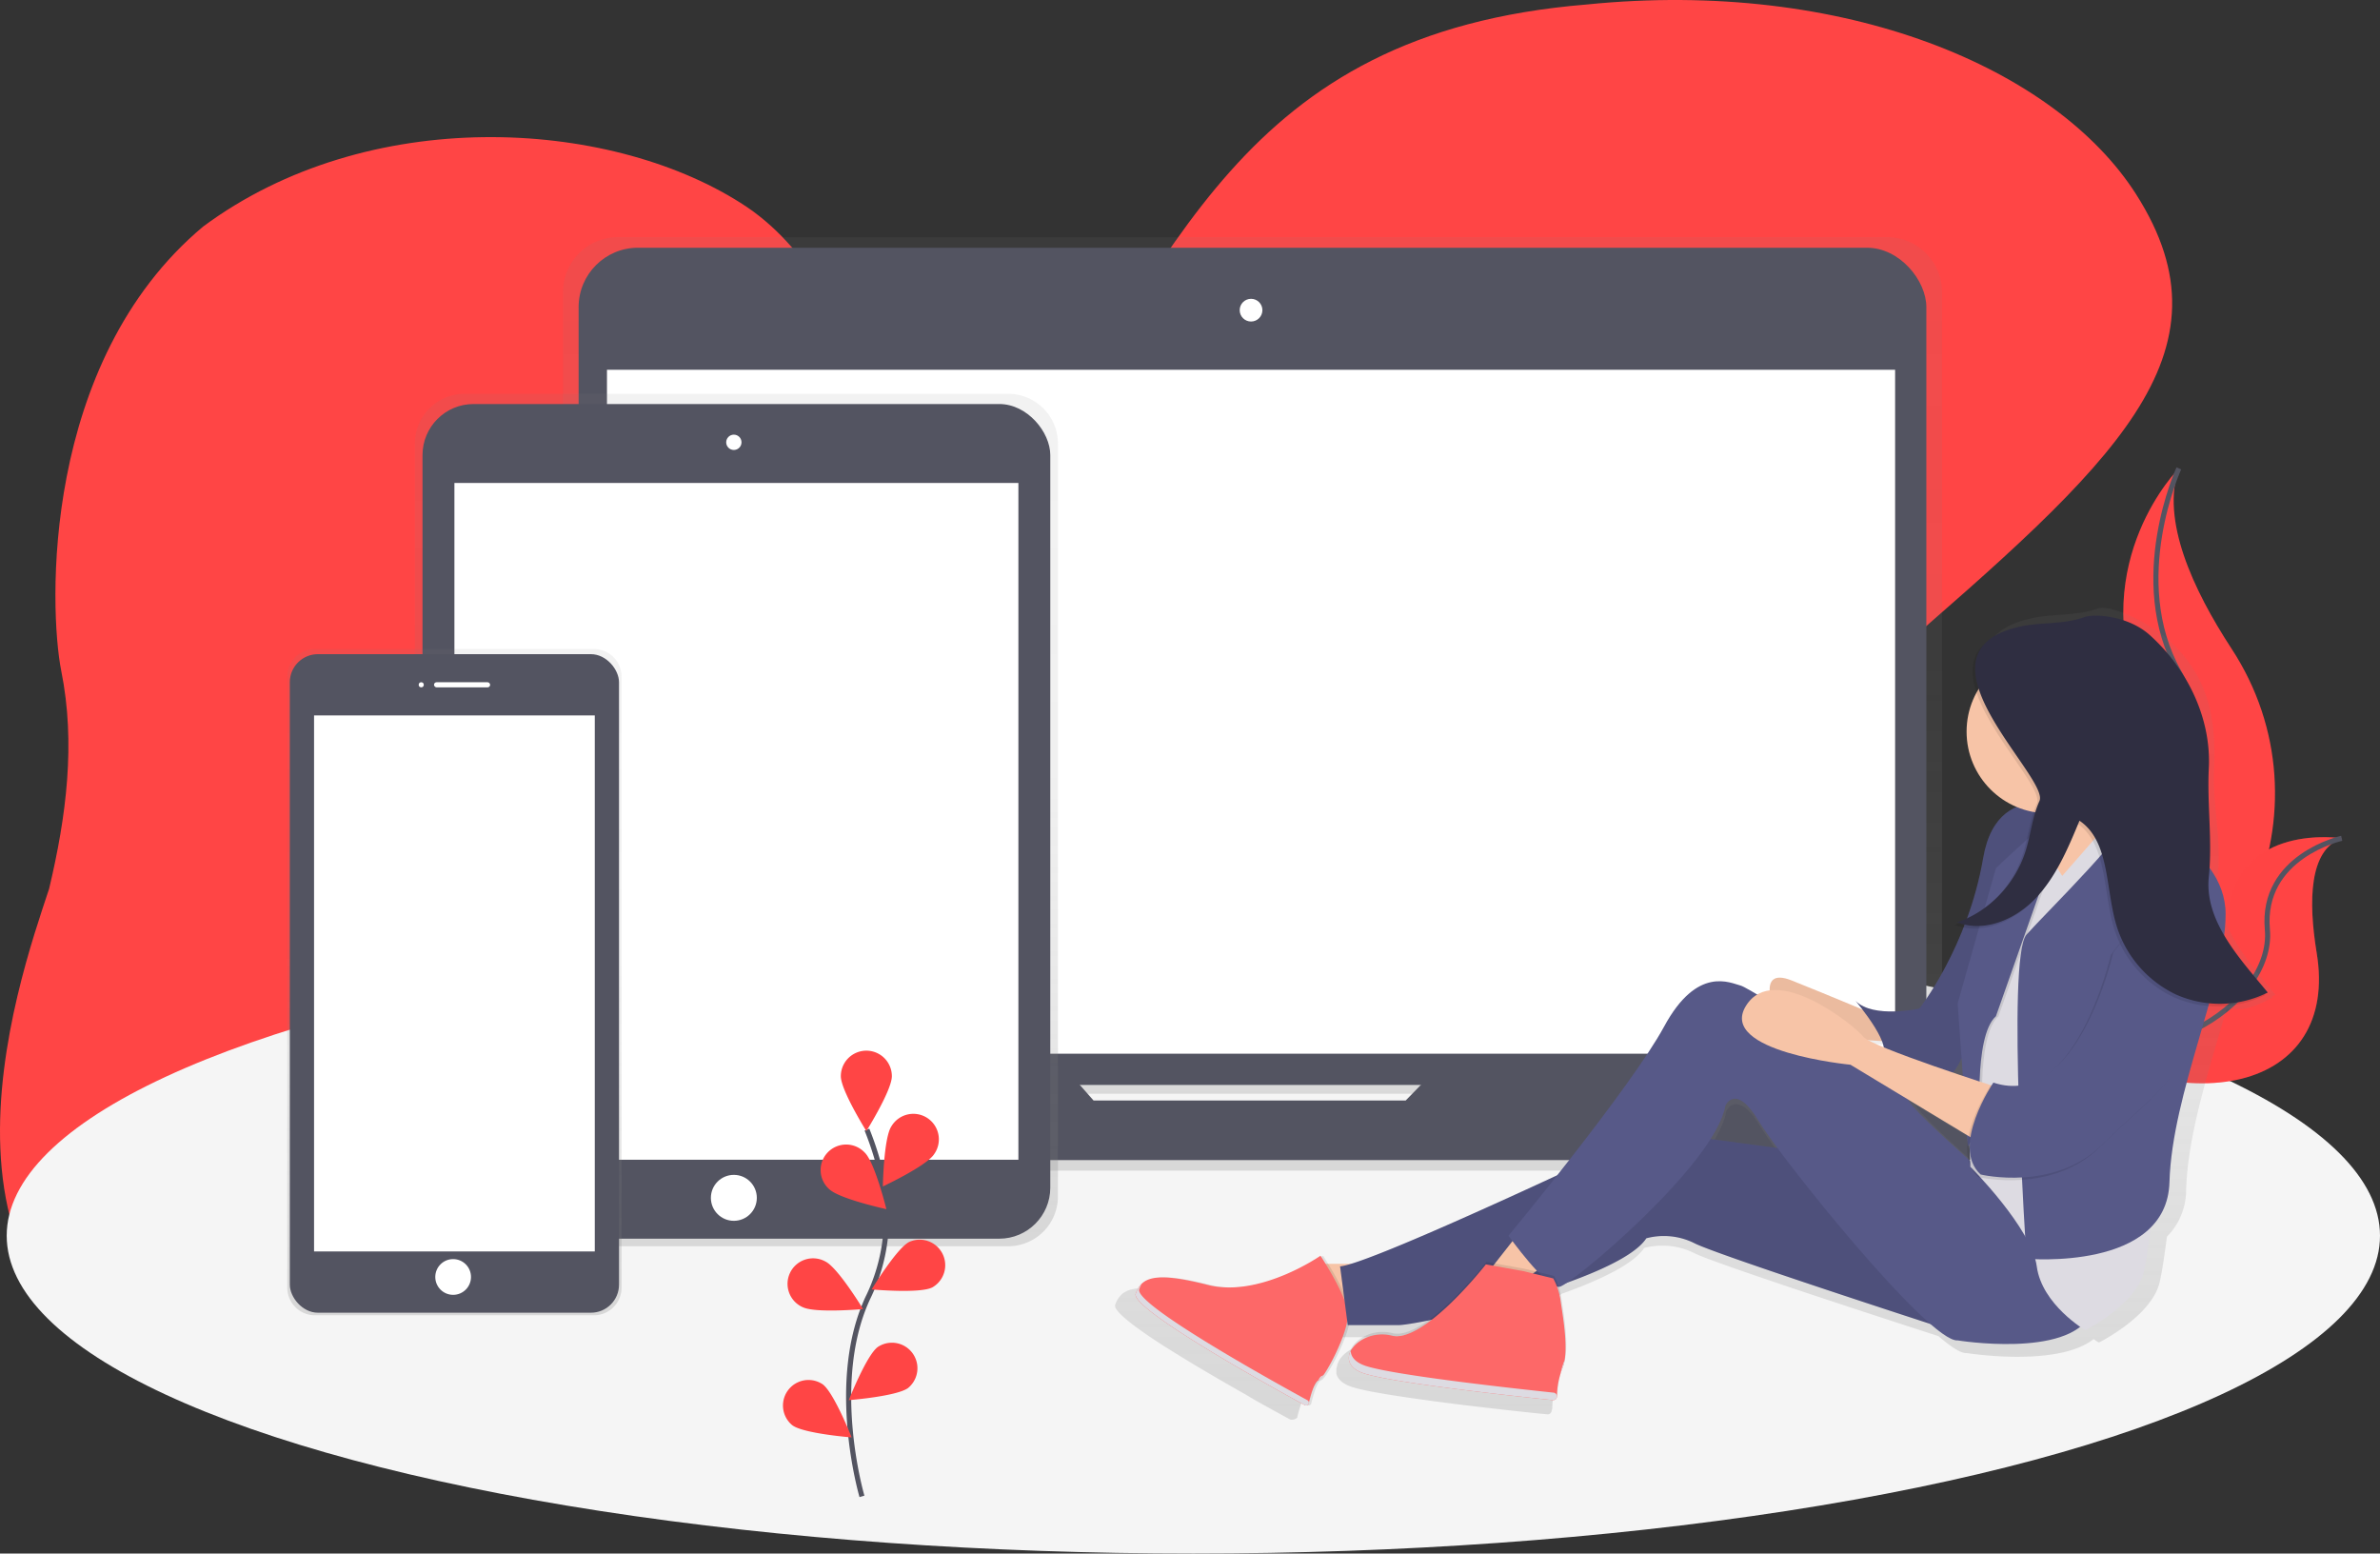 <?xml version="1.0" encoding="UTF-8" standalone="no"?>
<svg
   xmlns:dc="http://purl.org/dc/elements/1.1/"
   xmlns:cc="http://creativecommons.org/ns#"
   xmlns:rdf="http://www.w3.org/1999/02/22-rdf-syntax-ns#"
   xmlns:svg="http://www.w3.org/2000/svg"
   xmlns="http://www.w3.org/2000/svg"
   xmlns:xlink="http://www.w3.org/1999/xlink"
   xmlns:sodipodi="http://sodipodi.sourceforge.net/DTD/sodipodi-0.dtd"
   xmlns:inkscape="http://www.inkscape.org/namespaces/inkscape"
   width="932.627"
   height="608.636"
   data-name="Layer 1"
   version="1.1"
   viewBox="0 0 932.627 608.636"
   id="svg157"
   sodipodi:docname="A.svg"
   inkscape:version="0.92.5 (2060ec1f9f, 2020-04-08)">
  <rect x="0" y="0" width="932.627" height="608.636" fill="#333333" stroke="none"/>
  <sodipodi:namedview
     pagecolor="#ffffff"
     bordercolor="#666666"
     borderopacity="1"
     objecttolerance="10"
     gridtolerance="10"
     guidetolerance="10"
     inkscape:pageopacity="0"
     inkscape:pageshadow="2"
     inkscape:window-width="1360"
     inkscape:window-height="705"
     id="namedview159"
     showgrid="false"
     inkscape:zoom="0.36776062"
     inkscape:cx="518.45654"
     inkscape:cy="304.61801"
     inkscape:window-x="1358"
     inkscape:window-y="-8"
     inkscape:window-maximized="1"
     inkscape:current-layer="svg157" />
  <defs
     id="defs15">
    <linearGradient
       id="deacd444-d5db-4c24-9492-02e57292be3c"
       x1="675.05"
       x2="675.05"
       y1="606.02"
       y2="240.27"
       gradientUnits="userSpaceOnUse">
      <stop
         stop-color="gray"
         stop-opacity=".25"
         offset="0"
         id="stop4" />
      <stop
         stop-color="gray"
         stop-opacity=".12"
         offset=".54"
         id="stop6" />
      <stop
         stop-color="gray"
         stop-opacity=".1"
         offset="1"
         id="stop8" />
    </linearGradient>
    <linearGradient
       id="a1de9c2c-a914-4f57-a703-6b671b828453"
       x1="473.94"
       x2="473.94"
       y1="635.65"
       y2="301.65"
       gradientTransform="translate(-82,-130)"
       xlink:href="#deacd444-d5db-4c24-9492-02e57292be3c" />
    <linearGradient
       id="33ead0d0-8f65-4117-bca2-44ecb419ecb0"
       x1="363.44"
       x2="363.44"
       y1="662.65"
       y2="401.65"
       gradientTransform="translate(-82,-130)"
       xlink:href="#deacd444-d5db-4c24-9492-02e57292be3c" />
    <linearGradient
       id="9a5964b5-9011-4675-8f60-8033350848c0"
       x1="849.68"
       x2="849.68"
       y1="703.66"
       y2="385.5"
       gradientTransform="translate(-82,-130)"
       xlink:href="#deacd444-d5db-4c24-9492-02e57292be3c" />
    <linearGradient
       id="linearGradient949"
       x1="675.05"
       x2="675.05"
       y1="606.02"
       y2="240.27"
       gradientTransform="translate(-82,-130)"
       gradientUnits="userSpaceOnUse"
       xlink:href="#deacd444-d5db-4c24-9492-02e57292be3c" />
  </defs>
  <title
     id="title17">web_devices</title>
  <g
     transform="translate(-103.373,-17.364)"
     id="g155">
    <path
       d="M 184.87,564.62 C 62.68,535.252 110.862,401.29 122.63,365.51 c 6.752,-28.399 10.445,-56.994 4.745,-85.304 -4.835,-24.33 -7.935,-120.86 55.568,-174.06 64.581,-47.895 158.27,-42.429 210.48,-9.393 55.963,34.824 54.503,130.47 109.02,109.84 61.44,-86.663 85.479,-176.21 222.69,-187.47 101.43,-10.196 183.86,25.164 215.24,74.267 40.095,62.733 -8.723,105.67 -97.161,182.26 -9.91,8.583 -315.8,-134.24 -315.8,-112.7 0,20.813 -5.207,37.171 -26.922,84.577 -24.56,53.618 -27.983,66.59 -27.736,105.11 0.115,17.854 -1.004,36.967 -2.487,42.472 -6.569,24.394 -25.689,35.083 -80.436,44.965 -52.915,9.552 -53.698,10.042 -72.003,45.097 -27.068,51.837 -46.248,71.528 -77.634,79.703 -19.386,5.05 -35.87,4.973 -55.33,-0.256 z"
       style="fill:#ff4545;paint-order:normal"
       id="path19"
       inkscape:connector-curvature="0" />
    <ellipse
       cx="571"
       cy="501.48"
       rx="465"
       ry="124.52"
       id="ellipse21"
       style="fill:#f5f5f5" />
    <path
       d="m 957.18,200.86 c 0,0 -35.83,35.83 -15.6,89 20.23,53.17 -34.68,141.59 -34.68,141.59 0,0 0.59,-0.09 1.68,-0.28 73.59,-13 110.16,-97.16 69.24,-159.69 -15.21,-23.24 -27.7,-50.48 -20.64,-70.62 z"
       id="path23"
       inkscape:connector-curvature="0"
       style="fill:#ff4545" />
    <path
       d="m 957.18,200.86 c 0,0 -20.23,43.92 0,79.75 20.23,35.83 3.47,136.39 -50.28,150.84"
       stroke-miterlimit="10"
       id="path25"
       inkscape:connector-curvature="0"
       style="fill:none;stroke:#535461;stroke-width:2;stroke-miterlimit:10" />
    <path
       d="m 1021,345.79 c 0,0 -40.89,-6.51 -44.61,30.13 -3.72,36.64 -78.62,41.72 -78.62,41.72 l 1.4,0.93 c 61.84,40.59 121,25.86 112,-28 -3.27,-20.08 -3,-40.21 9.83,-44.78 z"
       id="path27"
       inkscape:connector-curvature="0"
       style="fill:#ff4545" />
    <path
       d="m 1021,345.79 c 0,0 -40.89,-6.51 -44.61,30.13 -3.72,36.64 -78.62,41.72 -78.62,41.72 l 1.4,0.93 c 61.84,40.59 121,25.86 112,-28 -3.27,-20.08 -3,-40.21 9.83,-44.78 z"
       id="path29"
       inkscape:connector-curvature="0"
       style="opacity:0.2;fill:#ff4545" />
    <path
       d="m 1021,345.79 c 0,0 -31.74,7 -29.13,35.82 2.61,28.82 -47.13,63.45 -94.1,36"
       stroke-miterlimit="10"
       id="path31"
       inkscape:connector-curvature="0"
       style="fill:none;stroke:#535461;stroke-width:2;stroke-miterlimit:10" />
    <path
       d="m 926.37,433.92 h -64.24 a 21.42,21.42 0 0 0 2.24,-9.57 V 131.79 A 21.51,21.51 0 0 0 842.86,110.28 H 345.52 A 21.51,21.51 0 0 0 324,131.79 v 292.57 a 21.42,21.42 0 0 0 2.24,9.57 h -66.51 a 5.69,5.69 0 0 0 -5.69,5.69 v 4.59 A 31.82,31.82 0 0 0 285.86,476 h 614.38 a 31.82,31.82 0 0 0 31.82,-31.82 v -4.59 a 5.69,5.69 0 0 0 -5.69,-5.67 z m -395.89,18.2 -5.48,-6.25 h 136.72 l -6.1,6.26 z"
       id="path33"
       inkscape:connector-curvature="0"
       style="fill:url(#linearGradient949)" />
    <rect
       x="330.11"
       y="114.42"
       width="528.12"
       height="327.99"
       rx="23.26"
       ry="23.26"
       id="rect35"
       style="fill:#535461" />
    <rect
       x="341.22"
       y="162.23"
       width="504.77"
       height="267.95"
       id="rect37"
       style="fill:#ffffff" />
    <circle
       cx="593.61"
       cy="138.88"
       r="4.45"
       id="circle39"
       style="fill:#ffffff" />
    <path
       d="M 671.55,430.73 654.2,448.52 H 531.9 L 516.23,430.73 H 267.29 a 5.56,5.56 0 0 0 -5.56,5.56 v 4.48 a 31.1,31.1 0 0 0 31.1,31.1 h 600.45 a 31.1,31.1 0 0 0 31.1,-31.1 v -4.48 a 5.56,5.56 0 0 0 -5.56,-5.56 z"
       id="path41"
       inkscape:connector-curvature="0"
       style="fill:#535461" />
    <path
       d="M 498.41,171.65 H 285.48 a 19.51,19.51 0 0 0 -19.53,19.48 v 295 a 19.51,19.51 0 0 0 19.53,19.48 h 212.93 a 19.51,19.51 0 0 0 19.53,-19.48 v -295 a 19.51,19.51 0 0 0 -19.53,-19.48 z"
       id="path43"
       inkscape:connector-curvature="0"
       style="fill:url(#a1de9c2c-a914-4f57-a703-6b671b828453)" />
    <rect
       x="268.94"
       y="175.65"
       width="246"
       height="327"
       rx="20"
       ry="20"
       id="rect45"
       style="fill:#535461" />
    <g
       id="g53"
       style="fill:#ffffff">
      <rect
         x="281.44"
         y="206.58"
         width="221"
         height="265.14"
         id="rect47" />
      <circle
         cx="390.94"
         cy="190.65"
         r="3"
         id="circle49" />
      <circle
         cx="390.94"
         cy="486.65"
         r="9"
         id="circle51" />
    </g>
    <path
       d="M 336.11,271.65 H 226.78 a 10.81,10.81 0 0 0 -10.83,10.79 v 239.42 a 10.81,10.81 0 0 0 10.83,10.79 h 109.33 a 10.81,10.81 0 0 0 10.83,-10.79 V 282.44 a 10.81,10.81 0 0 0 -10.83,-10.79 z"
       id="path55"
       inkscape:connector-curvature="0"
       style="fill:url(#33ead0d0-8f65-4117-bca2-44ecb419ecb0)" />
    <rect
       x="216.94"
       y="273.65"
       width="129"
       height="258"
       rx="11"
       ry="11"
       id="rect57"
       style="fill:#535461" />
    <g
       id="g67"
       style="fill:#ffffff">
      <rect
         x="226.44"
         y="297.65"
         width="110"
         height="210"
         id="rect59" />
      <circle
         cx="268.44"
         cy="285.65"
         r="1"
         id="circle61" />
      <rect
         x="273.44"
         y="284.65"
         width="22"
         height="2"
         rx="1"
         ry="1"
         id="rect63" />
      <circle
         cx="280.94"
         cy="517.65"
         r="7"
         id="circle65" />
    </g>
    <path
       d="m 995,407.1 c -11.07,-13.43 -24.48,-28.86 -22.6,-46.73 1.52,-14.47 -2.12,-27.85 -1.4,-42.37 1,-20.63 -3.14,-36.78 -18,-50 -8.68,-7.73 -23.19,-13.8 -27.51,-12.25 -8.56,3.06 -17.9,1.89 -26.71,4 -6.69,1.56 -11.14,4 -13.9,7 -5.55,5 -5.64,12 -3.11,19.45 A 32.85,32.85 0 0 0 898,332.28 c -6.17,2.58 -11.5,8.52 -13.58,20.58 a 140.68,140.68 0 0 1 -6.53,24.31 39.51,39.51 0 0 1 -4,1.61 c 0.3,0.12 0.61,0.2 0.91,0.31 -0.65,0.25 -1.29,0.5 -2,0.72 a 21.21,21.21 0 0 0 3.65,1.06 c -8,20.21 -18,32.73 -18,32.73 0,0 -18.65,4.12 -25.9,-3.09 0,0 1.18,1.38 2.78,3.45 -7.09,-2.94 -18.73,-7.74 -28.68,-11.69 -7.22,-2.87 -9.07,0 -9,4 a 13.32,13.32 0 0 0 -5,1.68 48.67,48.67 0 0 0 -6.69,-3.6 c -4.14,-1 -17.61,-8.24 -31.08,16.47 -7.84,14.37 -27.94,40.6 -43.39,60 -30.05,13.82 -69.17,31.32 -83.71,35.72 h -9.32 c -1.22,-2 -2.07,-3.26 -2.07,-3.26 l -0.72,0.48 -0.31,-0.48 c 0,0 -18.3,12.67 -36.88,12.77 a 35,35 0 0 1 -7.84,-1 c -8.54,-2.15 -14.56,-3.11 -18.86,-3 -5.09,-0.09 -8,1.12 -9.76,3.4 a 8.94,8.94 0 0 0 -0.65,0.94 11.05,11.05 0 0 0 -0.54,1 c -0.16,0.36 -0.32,0.74 -0.46,1.13 a 2.32,2.32 0 0 0 0.58,1.95 10.42,10.42 0 0 0 0.81,1 l 0.52,0.56 c 2.34,2.42 6.6,5.63 11.9,9.21 1.53,1 3.15,2.1 4.84,3.19 l 3.21,2 2.87,1.79 1.15,0.71 1.28,0.78 2.29,1.39 1.36,0.82 2.57,1.53 2.08,1.23 c 5.44,3.21 10.86,6.32 15.75,9.08 l 3.42,2.04 0.33,0.18 2.2,1.23 3.8,2.11 2.61,1.44 1.22,0.67 1.31,0.72 0.26,0.14 2.28,1.24 a 3.3,3.3 0 0 0 2.66,-0.72 c 0.66,-2.8 2.27,-8.8 4,-9.26 1.73,-0.46 9.22,-13.55 11.33,-22.31 h 20.22 a 89.13,89.13 0 0 0 11.84,-1.82 c -5.22,3.72 -10.39,6.06 -14.41,5.06 -8.5,-2.11 -16.55,3.07 -17.36,8.18 0,0.11 -0.07,0.21 -0.1,0.32 -0.03,0.11 -0.05,0.21 -0.07,0.31 -0.02,0.1 -0.06,0.25 -0.08,0.38 -0.02,0.13 0,0.21 0,0.32 v 0.38 0.31 0.39 0.3 c 0,0.1 0.06,0.27 0.1,0.41 0.04,0.14 0,0.18 0.07,0.26 a 5,5 0 0 0 0.22,0.53 l 0.05,0.13 a 5.38,5.38 0 0 0 0.38,0.63 l 0.16,0.21 c 0.1,0.14 0.21,0.28 0.33,0.41 l 0.23,0.23 c 0.12,0.12 0.25,0.24 0.38,0.36 l 0.28,0.23 0.45,0.33 0.33,0.22 0.54,0.32 0.36,0.19 0.68,0.32 0.34,0.15 c 0.36,0.15 0.74,0.29 1.15,0.42 0.65,0.21 1.42,0.43 2.29,0.65 l 0.87,0.21 1.27,0.29 0.67,0.15 q 1.3,0.28 2.76,0.56 l 1.35,0.25 1.1,0.2 2.53,0.44 c 1.58,0.27 3.23,0.54 5,0.8 l 4.36,0.66 5.68,0.81 1.26,0.17 2,0.28 2.93,0.39 2,0.26 5.19,0.66 1.62,0.2 3.27,0.4 c 4.3,0.52 8.46,1 12.29,1.43 l 4.43,0.5 2.24,0.25 1,0.1 2.68,0.29 1.49,0.16 1.84,0.19 2.59,0.27 h 0.28 l 1.66,0.17 a 1.51,1.51 0 0 0 1.67,-1.47 v -0.17 a 1.46,1.46 0 0 0 0.24,-0.78 34,34 0 0 1 0.93,-7.32 c 0.11,-0.41 0.24,-0.83 0.38,-1.25 l 0.16,-0.48 c 0.18,-0.51 0.36,-1 0.57,-1.55 a 11.12,11.12 0 0 0 0.39,-1.14 c 0,-0.12 0.07,-0.24 0.11,-0.37 0.04,-0.13 0.1,-0.41 0.14,-0.62 2.08,-7.11 -0.43,-20.37 -1.15,-25.58 a 27.77,27.77 0 0 0 -1.14,-4.9 2,2 0 0 0 0.39,0 11.79,11.79 0 0 0 3,-1.63 c 15.28,-5.45 28.16,-11.68 32.23,-17.92 a 27.91,27.91 0 0 1 19.68,2.06 c 7.91,3.93 67.75,23.46 95.61,32.48 5,4.31 8.92,6.83 11.09,6.64 0,0 35.47,5.74 49.73,-5.46 1.27,0.88 2.07,1.35 2.07,1.35 0,0 20.72,-10.29 23.83,-23.68 1,-4.34 1.91,-10.74 2.84,-17.82 a 25.91,25.91 0 0 0 7.52,-18.21 c 0.65,-22.48 9.36,-48.16 15.82,-71 7.84,0.62 10.87,-0.86 18.06,-4.41 l -0.32,-0.41 c 0.51,-0.3 0.96,-0.5 1.41,-0.72 z m -118.79,33.67 -4,-1.33 a 33,33 0 0 0 3.45,-5.74 z m -22.29,9.46 24,14.4 0.21,2.93 a 21,21 0 0 0 0.2,6.7 c -10.58,-9.4 -22.96,-20.81 -24.42,-24.04 z m -9.8,-21 c -2.62,-1.08 -4.79,-2.06 -6.28,-2.87 2,0.14 3.9,0.26 5.56,0.35 a 12.44,12.44 0 0 1 0.72,2.52 z m -64.28,23.47 c 0,0 4.14,-9.26 13.47,6.18 1.45,2.4 4.12,6.22 7.65,10.95 L 773.8,466.2 c 3.2,-4.96 5.35,-9.57 6.04,-13.49 z"
       id="path69"
       inkscape:connector-curvature="0"
       style="fill:url(#9a5964b5-9011-4675-8f60-8033350848c0)" />
    <path
       d="m 839.5,415.5 c 0,0 -19,-8 -34,-14 -15,-6 -6,14 -6,14 0,0 25,7 25,8 0,1 21,2 21,2 z"
       id="path71"
       inkscape:connector-curvature="0"
       style="fill:#f7c4a7" />
    <path
       d="m 839.5,415.5 c 0,0 -19,-8 -34,-14 -15,-6 -6,14 -6,14 0,0 25,7 25,8 0,1 21,2 21,2 z"
       id="path73"
       inkscape:connector-curvature="0"
       style="opacity:0.05" />
    <path
       d="m 920.5,336.5 c 0,0 -34,-18 -40,17 -6,35 -25,59 -25,59 0,0 -18,4 -25,-3 0,0 17,20 9,22 0,0 18,13 26,9 8,-4 14,-31 17,-38 3,-7 14,-68 38,-66 z"
       id="path75"
       inkscape:connector-curvature="0"
       style="fill:#575988" />
    <path
       d="m 920.5,336.5 c 0,0 -34,-18 -40,17 -6,35 -25,59 -25,59 0,0 -18,4 -25,-3 0,0 17,20 9,22 0,0 18,13 26,9 8,-4 14,-31 17,-38 3,-7 14,-68 38,-66 z"
       id="path77"
       inkscape:connector-curvature="0"
       style="opacity:0.1" />
    <g
       id="g85"
       style="fill:#f7c4a7">
      <path
         d="m 901.5,324.5 c 0,0 21,24 22,44 1,20 24,-21 26,-22 2,-1 -20,-35 -22,-46 -2,-11 -26,24 -26,24 z"
         id="path79"
         inkscape:connector-curvature="0" />
      <polygon
         transform="translate(0,14)"
         points="909,358 926,342 924,326 916,320.75 902.75,332.75 "
         id="polygon81" />
      <polygon
         transform="translate(0,14)"
         points="639.5,498.5 616.5,498.5 625.5,520.5 647.5,514.5 "
         id="polygon83" />
    </g>
    <path
       d="m 621.82,509.33 c 0,0 -23.82,16.59 -44.17,11.43 -20.35,-5.16 -25.88,-3.23 -28.25,3.43 -2.19,6.13 56.84,38.55 66.25,43.67 a 1.08,1.08 0 0 0 1.57,-0.7 c 0.64,-2.72 2.19,-8.55 3.85,-9 2.16,-0.58 12,-19 11.46,-26.24 -0.54,-7.24 -10.71,-22.59 -10.71,-22.59 z"
       id="path87"
       inkscape:connector-curvature="0"
       style="opacity:0.1" />
    <path
       d="m 620.82,509.33 c 0,0 -23.82,16.59 -44.17,11.43 -20.35,-5.16 -25.88,-3.23 -28.25,3.43 -2.19,6.13 56.84,38.55 66.25,43.67 a 1.08,1.08 0 0 0 1.57,-0.7 c 0.64,-2.72 2.19,-8.55 3.85,-9 2.16,-0.58 12,-19 11.46,-26.24 -0.54,-7.24 -10.71,-22.59 -10.71,-22.59 z"
       id="path89"
       inkscape:connector-curvature="0"
       style="fill:#fd6868" />
    <path
       d="m 817.5,469.5 -67,-9 c 0,0 -109,52 -122,53 l 3,23 h 20 c 8,0 86,-17 97,-34 a 26.78,26.78 0 0 1 19,2 c 10,5 106,36 106,36 z"
       id="path91"
       inkscape:connector-curvature="0"
       style="fill:#575988" />
    <path
       d="m 817.5,469.5 -67,-9 c 0,0 -109,52 -122,53 l 3,23 h 20 c 8,0 86,-17 97,-34 a 26.78,26.78 0 0 1 19,2 c 10,5 106,36 106,36 z"
       id="path93"
       inkscape:connector-curvature="0"
       style="opacity:0.1" />
    <polygon
       transform="translate(0,14)"
       points="698.5,486.5 687.5,500.5 698.5,506.5 714.5,494.5 "
       id="polygon95"
       style="fill:#f7c4a7" />
    <path
       d="m 889.5,484.5 c 0,0 -36,-30.82 -38.49,-36.41 -2.49,-5.59 -61.51,-43.59 -65.51,-44.59 -4,-1 -17,-8 -30,16 -13,24 -61,82 -61,82 0,0 15,21 20,20 5,-1 61,-48 65,-71 0,0 4,-9 13,6 9,15 67,87 78,86 0,0 43,7 52,-10 9,-17 -33,-48 -33,-48 z"
       id="path97"
       inkscape:connector-curvature="0"
       style="fill:#575988" />
    <path
       d="m 910,338 c 0,0 -12.5,5.5 -13.5,28.5 -1,23 -23,62 -23,62 l 2,46 c 0,0 24,24 26,39 2,15 19,25 19,25 0,0 20,-10 23,-23 3,-13 5,-45 10,-57 5,-12 2,-87 2,-87 l -15,-26 -8,-9 -21,24 c 0,0 -11.5,-15.5 -1.5,-22.5 z"
       id="path99"
       inkscape:connector-curvature="0"
       style="fill:#dddbe2" />
    <path
       d="m 880.5,459.5 c 0,0 -3,-36 6,-44 l 18,-51 c 0,0 6.5,-24.5 5.5,-26.5 -1,-2 -23.5,19.5 -23.5,19.5 l -15,53 4,56 z"
       id="path101"
       inkscape:connector-curvature="0"
       style="opacity:0.1" />
    <path
       d="m 879.5,459.5 c 0,0 -3,-36 6,-44 l 18,-51 c 0,0 7,-25 6,-27 -1,-2 -24,20 -24,20 l -15,53 4,56 z"
       id="path103"
       inkscape:connector-curvature="0"
       style="fill:#575988" />
    <path
       d="m 886.5,443.5 c 0,0 -50,-16 -53,-20 -3,-4 -35,-30 -46,-12 -11,18 41,23 41,23 l 53,32 z"
       id="path105"
       inkscape:connector-curvature="0"
       style="fill:#f7c4a7" />
    <path
       d="m 700.67,514.41 -14.8,-2.66 c 0,0 -24.24,31.05 -36.87,27.9 -12.63,-3.15 -24.25,10.44 -10.91,14.8 12.05,3.94 64.09,9.45 74,10.47 a 1.46,1.46 0 0 0 1.61,-1.42 31.84,31.84 0 0 1 2.3,-11.27 c 2.67,-6.55 0,-20.62 -0.74,-26 a 25.83,25.83 0 0 0 -2.91,-9 z"
       id="path107"
       inkscape:connector-curvature="0"
       style="opacity:0.1" />
    <path
       d="m 700.42,515.38 -14.8,-2.66 c 0,0 -24.24,31.05 -36.85,27.91 -12.61,-3.14 -24.25,10.44 -10.91,14.8 12.05,3.94 64.09,9.45 74,10.47 a 1.46,1.46 0 0 0 1.61,-1.42 31.84,31.84 0 0 1 2.21,-11.26 c 2.67,-6.55 0,-20.62 -0.74,-26 a 25.83,25.83 0 0 0 -2.91,-9 z"
       id="path109"
       inkscape:connector-curvature="0"
       style="fill:#fd6868" />
    <circle
       cx="909"
       cy="304"
       r="32"
       id="circle111"
       style="opacity:0.1" />
    <circle
       cx="906"
       cy="304"
       r="32"
       id="circle113"
       style="fill:#f7c4a7" />
    <path
       d="m 937.5,335.5 c 0,0 38,13 38,40 0,27 -21,70 -22,105 -1,35 -56,30 -56,30 0,0 -8,-118 0,-127 8,-9 44,-44 40,-48 z"
       id="path115"
       inkscape:connector-curvature="0"
       style="fill:#575988" />
    <path
       d="m 930.5,391.5 c 0,0 -14,62 -47,51 0,0 -17,25 -5,36 0,0 29,7 48,-12 19,-19 33,-26 36,-49 3,-23 5,-55 -5,-52 -10,3 -27,26 -27,26 z"
       id="path117"
       inkscape:connector-curvature="0"
       style="opacity:0.1" />
    <path
       d="m 931.5,390.5 c 0,0 -14,62 -47,51 0,0 -17,25 -5,36 0,0 29,7 48,-12 19,-19 33,-26 36,-49 3,-23 5,-55 -5,-52 -10,3 -27,26 -27,26 z"
       id="path119"
       inkscape:connector-curvature="0"
       style="fill:#575988" />
    <g
       id="g127"
       style="fill:#dddbe2">
      <path
         d="m 716.54,550 c 0,0.09 -0.06,0.2 -0.09,0.28 a 29.28,29.28 0 0 0 -1.57,5.29 c 0.24,-0.78 0.52,-1.58 0.84,-2.38 a 14.52,14.52 0 0 0 0.82,-3.19 z"
         id="path121"
         inkscape:connector-curvature="0" />
      <path
         d="m 638.59,552.51 c -4.12,-1.35 -5.85,-3.57 -5.92,-5.91 -1.7,3.26 -0.63,6.92 5.19,8.82 12.05,3.94 64.1,9.45 74,10.47 a 1.46,1.46 0 0 0 1.61,-1.43 1.47,1.47 0 0 0 -1.31,-1.49 c -10.86,-1.16 -61.68,-6.58 -73.57,-10.46 z"
         id="path123"
         inkscape:connector-curvature="0" />
      <path
         d="m 549.78,522.43 a 12.32,12.32 0 0 1 1,-2.12 9.75,9.75 0 0 0 -2.35,3.88 c -2.19,6.13 56.84,38.55 66.25,43.67 a 1.08,1.08 0 0 0 1.57,-0.71 1.08,1.08 0 0 0 -0.53,-1.2 c -10.4,-5.69 -68.1,-37.46 -65.94,-43.52 z"
         id="path125"
         inkscape:connector-curvature="0" />
    </g>
    <g
       transform="translate(237.41,67.36)"
       id="g147">
      <path
         transform="translate(-82,-144)"
         d="m 285.73,680.25 c 0,0 -13.26,-45 2.49,-78.14 A 71.09,71.09 0 0 0 294,557.5 119.57,119.57 0 0 0 287.69,536.57"
         stroke-miterlimit="10"
         id="path129"
         inkscape:connector-curvature="0"
         style="fill:none;stroke:#535461;stroke-width:2;stroke-miterlimit:10" />
      <g
         id="g145"
         style="fill:#ff4545">
        <path
           transform="translate(-82,-144)"
           d="m 297.45,515.63 c 0,5.52 -10,21.51 -10,21.51 0,0 -10,-16 -10,-21.51 a 10,10 0 0 1 20,0 z"
           id="path131"
           inkscape:connector-curvature="0" />
        <path
           transform="translate(-82,-144)"
           d="m 314,546.19 c -3,4.63 -20.08,12.63 -20.08,12.63 0,0 0.31,-18.86 3.31,-23.49 A 10,10 0 1 1 314,546.19 Z"
           id="path133"
           inkscape:connector-curvature="0" />
        <path
           transform="translate(-82,-144)"
           d="m 313.24,598.4 c -4.93,2.48 -23.71,0.77 -23.71,0.77 0,0 9.79,-16.12 14.71,-18.6 a 10,10 0 0 1 9,17.84 z"
           id="path135"
           inkscape:connector-curvature="0" />
        <path
           transform="translate(-82,-144)"
           d="m 303.8,637.79 c -4.44,3.28 -23.24,4.76 -23.24,4.76 0,0 6.92,-17.54 11.36,-20.82 a 10,10 0 0 1 11.88,16.06 z"
           id="path137"
           inkscape:connector-curvature="0" />
        <path
           transform="translate(-82,-144)"
           d="m 272.91,559.89 c 4,3.84 22.39,7.83 22.39,7.83 0,0 -4.51,-18.31 -8.47,-22.15 a 10,10 0 1 0 -13.92,14.33 z"
           id="path139"
           inkscape:connector-curvature="0" />
        <path
           transform="translate(-82,-144)"
           d="m 262.45,606.09 c 4.93,2.48 23.71,0.77 23.71,0.77 0,0 -9.79,-16.12 -14.71,-18.6 a 10,10 0 1 0 -9,17.84 z"
           id="path141"
           inkscape:connector-curvature="0" />
        <path
           transform="translate(-82,-144)"
           d="m 258.45,652.39 c 4.44,3.28 23.24,4.76 23.24,4.76 0,0 -6.92,-17.54 -11.36,-20.82 a 10,10 0 0 0 -11.88,16.06 z"
           id="path143"
           inkscape:connector-curvature="0" />
      </g>
    </g>
    <path
       d="m 621.44,556.41 c -0.53,0.14 -1.05,0.85 -1.54,1.82 l 0.16,-0.06 c 0.44,-0.12 1.19,-1 2.1,-2.3 a 1.94,1.94 0 0 1 -0.72,0.54 z"
       id="path149"
       inkscape:connector-curvature="0"
       style="fill:#dddbe2" />
    <path
       d="m 901.56,332.17 c -2.82,6.22 -3.41,13.23 -5.48,19.75 -4.11,12.93 -14.42,23.63 -26.77,27.76 10.39,4.14 22.65,-0.92 30.68,-9.32 8.03,-8.4 12.74,-19.58 17.25,-30.46 11.66,7.84 10.24,25.86 14.16,39.89 a 44.24,44.24 0 0 0 23.55,28.15 42.17,42.17 0 0 0 36.07,-0.73 c -10.69,-13 -25.91,-30.93 -24.1,-48.29 1.47,-14.06 -8.62,-24.8 -7.93,-38.91 1,-20 -6.66,-30.16 -21,-43 -8.38,-7.51 4.81,-18.1 -6,-15 -4.25,1.22 -8.73,-3.33 -12.9,-1.83 -8.26,3 -17.28,1.84 -25.78,3.84 -44.18,10.38 12.37,59.07 8.25,68.15 z"
       id="path151"
       inkscape:connector-curvature="0"
       style="opacity:0.1" />
    <path
       d="m 902.56,331.17 c -2.82,6.22 -3.41,13.23 -5.48,19.75 -4.11,12.93 -14.42,23.63 -26.77,27.76 10.39,4.14 22.65,-0.92 30.68,-9.32 8.03,-8.4 12.74,-19.58 17.25,-30.46 11.66,7.84 10.24,25.86 14.16,39.89 a 44.24,44.24 0 0 0 23.55,28.15 42.17,42.17 0 0 0 36.07,-0.73 c -10.69,-13 -24.91,-27.93 -23.1,-45.29 1.47,-14.06 -0.72,-28.51 0,-42.61 1,-20 -8.81,-39.32 -23.16,-52.16 -8.38,-7.51 -21.47,-8.47 -25.65,-7 -8.26,3 -17.28,1.84 -25.78,3.84 -44.2,10.41 12.35,59.1 8.23,68.18 z"
       id="path153"
       inkscape:connector-curvature="0"
       style="fill:#2f2e41" />
  </g>
</svg>
